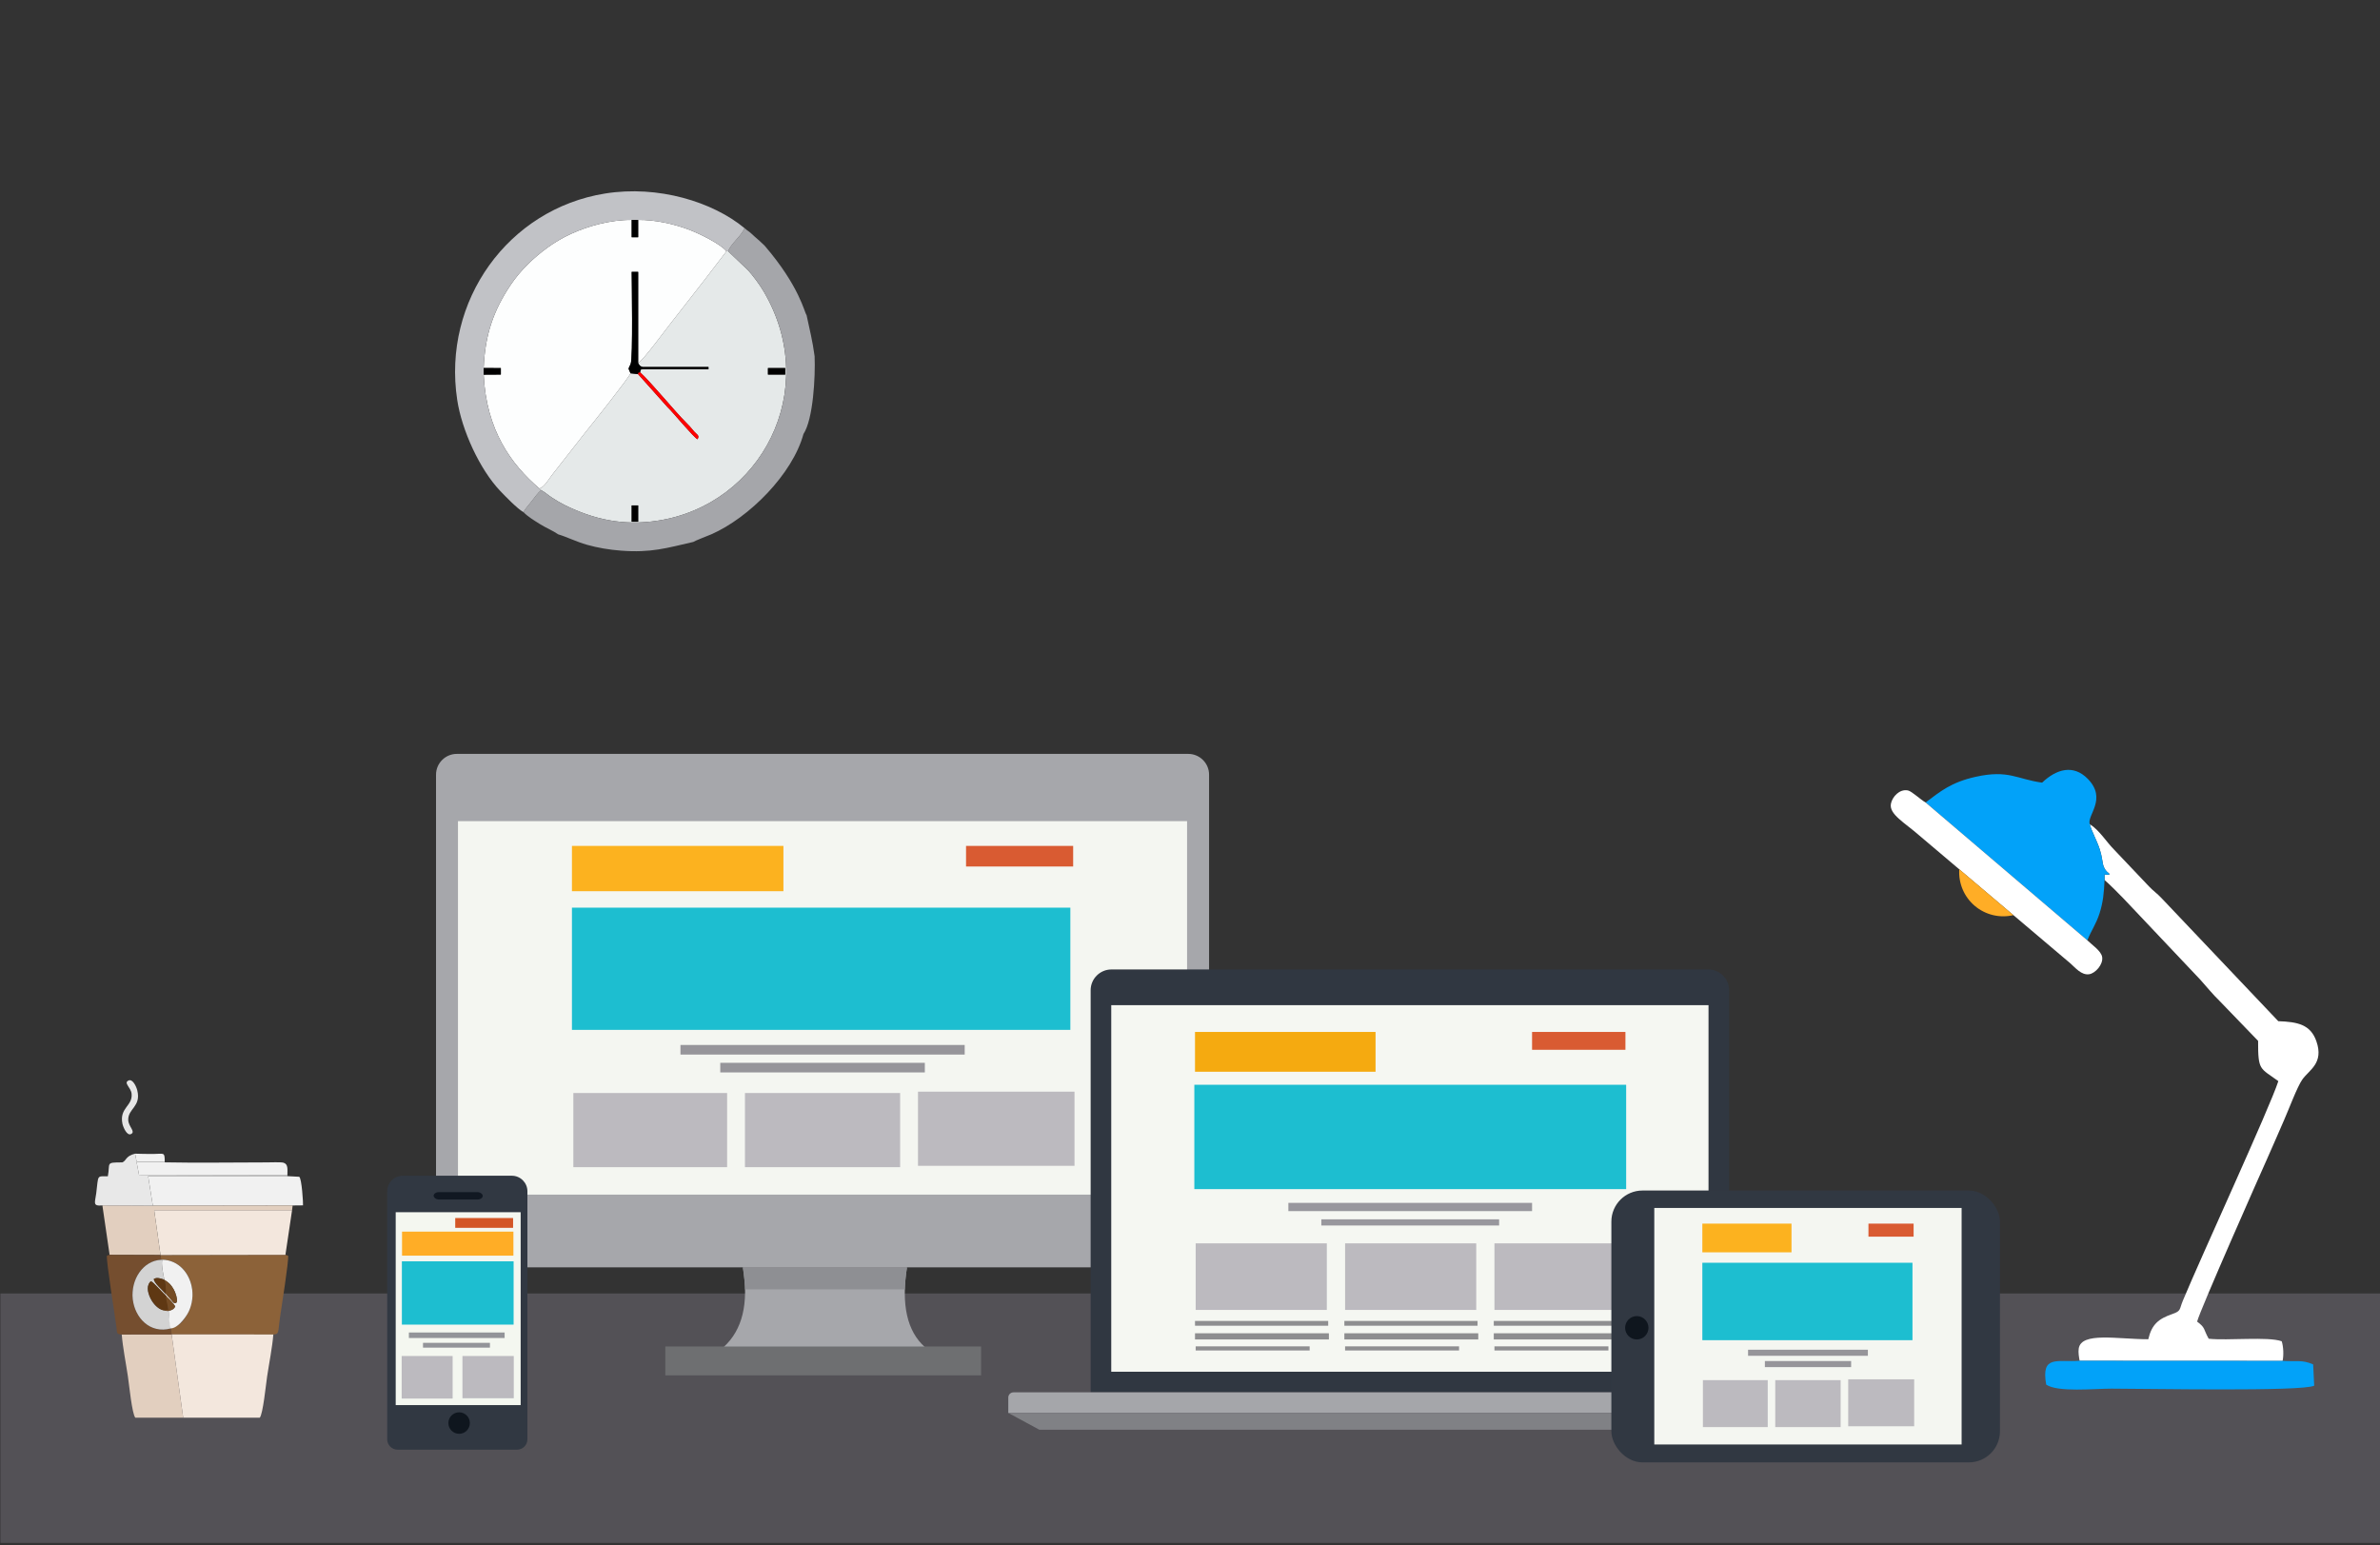 <?xml version="1.0" encoding="UTF-8"?>
<!DOCTYPE svg PUBLIC "-//W3C//DTD SVG 1.1//EN" "http://www.w3.org/Graphics/SVG/1.1/DTD/svg11.dtd">
<!-- Creator: CorelDRAW Home & Student X7 -->
<svg xmlns="http://www.w3.org/2000/svg" xml:space="preserve" width="458.61mm" height="297.74mm" version="1.1" style="shape-rendering:geometricPrecision; text-rendering:geometricPrecision; image-rendering:optimizeQuality; fill-rule:evenodd; clip-rule:evenodd"
viewBox="0 0 45861 29774"
 xmlns:xlink="http://www.w3.org/1999/xlink">
 <rect x="0" y="0" width="45861" height="29774" fill="#333333" stroke="none"/>
 <defs>
  <style type="text/css">
   <![CDATA[
    .fil42 {fill:black}
    .fil20 {fill:#02A2F9}
    .fil18 {fill:#0F161E}
    .fil37 {fill:#0F161E}
    .fil32 {fill:#111822}
    .fil5 {fill:#1DBED0}
    .fil10 {fill:#303741}
    .fil17 {fill:#313842}
    .fil0 {fill:#535156}
    .fil30 {fill:#5F3813}
    .fil8 {fill:#6E6F71}
    .fil31 {fill:#754C24}
    .fil26 {fill:#754E2F}
    .fil16 {fill:#808185}
    .fil22 {fill:#8C6239}
    .fil14 {fill:#8E8E90}
    .fil9 {fill:#8E8F93}
    .fil36 {fill:#939499}
    .fil7 {fill:#96959A}
    .fil13 {fill:#98979D}
    .fil15 {fill:#A5A6AA}
    .fil40 {fill:#A5A6AA}
    .fil1 {fill:#A6A7AB}
    .fil6 {fill:#BCBABF}
    .fil41 {fill:#C1C2C6}
    .fil34 {fill:#D35626}
    .fil28 {fill:lightgrey}
    .fil4 {fill:#D95B32}
    .fil25 {fill:#E2CFBF}
    .fil38 {fill:#E5E9E9}
    .fil29 {fill:#E6E6E6}
    .fil27 {fill:#E8E8E8}
    .fil24 {fill:#F1F1F1}
    .fil23 {fill:#F3E7DD}
    .fil2 {fill:#F4F6F1}
    .fil33 {fill:#F4F7F0}
    .fil12 {fill:#F5AA10}
    .fil11 {fill:#F5F7F2}
    .fil3 {fill:#FCB21F}
    .fil39 {fill:#FDFEFE}
    .fil43 {fill:red}
    .fil35 {fill:#FFAD26}
    .fil21 {fill:#FFAD26}
    .fil19 {fill:white}
   ]]>
  </style>
 </defs>
 <g id="Capa_x0020_1">
  <rect class="fil0" x="8" y="24926" width="45861" height="4806"/>
  <g id="_498647584">
   <path class="fil1" d="M8802 14528l14096 0c220,0 400,180 400,400l0 9395c0,55 -45,100 -100,100l-14696 0c-55,0 -100,-45 -100,-100l0 -9395c0,-220 180,-400 400,-400z"/>
   <rect class="fil2" x="8825" y="15824" width="14049" height="7197"/>
   <rect class="fil3" x="11021" y="16301" width="4075" height="873"/>
   <rect class="fil4" x="18615" y="16301" width="2064" height="397"/>
   <rect class="fil5" x="11021" y="17491" width="9604" height="2355"/>
   <rect class="fil6" x="11048" y="21063" width="2963" height="1429"/>
   <rect class="fil6" x="14355" y="21063" width="2990" height="1429"/>
   <rect class="fil6" x="17689" y="21037" width="3016" height="1429"/>
   <rect class="fil7" x="13112" y="20137" width="5477" height="185"/>
   <rect class="fil7" x="13879" y="20481" width="3942" height="185"/>
   <path class="fil1" d="M13945 25958c362,-331 486,-842 370,-1535l3162 0c-113,718 2,1230 344,1535 -2293,0 -3585,0 -3876,0z"/>
   <rect class="fil8" x="12820" y="25948" width="6085" height="556"/>
   <path class="fil9" d="M14315 24423c21,159 42,344 42,424l3078 0c5,-135 19,-276 42,-424 -2108,0 -3162,0 -3162,0z"/>
  </g>
  <g id="_498643288">
   <path class="fil10" d="M21416 18682l11503 0c220,0 400,180 400,400l0 7749 -12303 0 0 -7749c0,-220 180,-400 400,-400z"/>
   <rect class="fil11" x="21413" y="19370" width="11509" height="7064"/>
   <rect class="fil12" x="23027" y="19886" width="3479" height="767"/>
   <rect class="fil4" x="29522" y="19886" width="1799" height="344"/>
   <rect class="fil5" x="23014" y="20904" width="8321" height="2011"/>
   <rect class="fil13" x="24826" y="23180" width="4696" height="159"/>
   <rect class="fil13" x="25461" y="23497" width="3426" height="119"/>
   <rect class="fil6" x="23040" y="23960" width="2527" height="1283"/>
   <rect class="fil6" x="25919" y="23960" width="2527" height="1283"/>
   <rect class="fil6" x="28797" y="23960" width="2527" height="1283"/>
   <rect class="fil14" x="23027" y="25455" width="2566.46" height="92.61"/>
   <rect class="fil14" x="25905" y="25455" width="2566.46" height="92.61"/>
   <rect class="fil14" x="28784" y="25455" width="2566.46" height="92.61"/>
   <rect class="fil14" x="23027" y="25693" width="2580" height="119"/>
   <rect class="fil14" x="25905" y="25693" width="2580" height="119"/>
   <rect class="fil14" x="28784" y="25693" width="2580" height="119"/>
   <rect class="fil14" x="23040" y="25945" width="2196.04" height="79.38"/>
   <rect class="fil14" x="25919" y="25945" width="2196.04" height="79.38"/>
   <rect class="fil14" x="28797" y="25945" width="2196.04" height="79.38"/>
   <path class="fil15" d="M19529 26831l15269 0c55,0 100,45 100,100l0 297 -15469 0 0 -297c0,-55 45,-100 100,-100z"/>
   <polygon class="fil16" points="34895,27228 19429,27228 20028,27552 34414,27552 "/>
  </g>
  <g id="_498641968">
   <rect class="fil17" x="31050" y="22942" width="7488" height="5239" rx="600" ry="600"/>
   <rect class="fil2" x="31877" y="23278" width="5922" height="4558"/>
   <rect class="fil3" x="32803" y="23580" width="1718" height="553"/>
   <rect class="fil4" x="36004" y="23580" width="870" height="251"/>
   <rect class="fil5" x="32803" y="24334" width="4049" height="1492"/>
   <rect class="fil6" x="32814" y="26596" width="1249" height="905"/>
   <rect class="fil6" x="34208" y="26596" width="1260" height="905"/>
   <rect class="fil6" x="35614" y="26580" width="1271" height="905"/>
   <rect class="fil7" x="33684" y="26010" width="2309" height="117"/>
   <rect class="fil7" x="34008" y="26228" width="1662" height="117"/>
   <circle class="fil18" cx="31540" cy="25587" r="225"/>
  </g>
  <g id="_501200424">
   <g>
    <path class="fil19" d="M40553 16958c70,58 291,276 370,361l1475 1560c123,136 241,284 369,407l745 772c-1,580 34,516 390,776 -165,513 -1493,3395 -1839,4229 -71,170 -30,199 -201,258 -265,92 -398,196 -466,487 -594,0 -1289,-146 -1340,178 -12,77 4,161 17,237l3911 2c24,-112 16,-278 -17,-378 -265,-95 -1043,-9 -1407,-49 -107,-191 -57,-207 -223,-330 51,-212 1235,-2885 1344,-3126 116,-257 217,-499 333,-761 83,-187 253,-642 350,-778 131,-186 420,-312 271,-738 -112,-321 -359,-373 -734,-386l-2255 -2377c-76,-81 -161,-140 -237,-221l-670 -706c-162,-164 -281,-373 -471,-493 40,149 137,311 194,489 84,266 14,330 192,476l-34 8c-63,6 57,3 -30,1 -124,-3 59,-28 -37,-9l0 111z"/>
    <path class="fil20" d="M37105 15464l3117 2657c71,-184 167,-308 235,-520 69,-219 86,-399 96,-643l0 -111c96,-19 -87,6 37,9 87,2 -33,5 30,-1l34 -8c-178,-146 -108,-210 -192,-476 -57,-178 -154,-340 -194,-489 -58,-169 339,-484 -35,-870 -279,-288 -607,-193 -883,70 -487,-67 -646,-253 -1278,-113 -478,106 -683,283 -967,495z"/>
    <path class="fil19" d="M40222 18121l-3117 -2657c-95,-52 -266,-217 -341,-232 -164,-32 -301,125 -327,255 -41,204 264,364 551,617l2905 2459c94,81 212,234 364,211 120,-18 273,-189 250,-332 -18,-119 -209,-244 -285,-321z"/>
    <path class="fil20" d="M43984 26225l-3911 -2c-431,33 -747,-121 -644,460 226,150 914,77 1261,77 686,0 3663,59 3903,-57l-20 -410c-214,-95 -323,-50 -589,-68z"/>
   </g>
   <path class="fil21" d="M37754 16752c695,589 1043,883 1043,883 -262,62 -538,-4 -744,-178 -206,-174 -317,-436 -299,-705z"/>
  </g>
  <g id="_501193800">
   <path class="fil22" d="M3105 24277l22 -2c315,6 535,263 576,570 23,172 -17,352 -91,475 -108,180 -134,204 -319,279l14 116 1960 1c117,-5 87,-39 128,-325 32,-221 172,-1093 157,-1193l-52 -17 -2407 4 12 92z"/>
   <path class="fil23" d="M3530 27320l1475 0c63,-70 119,-639 142,-793 38,-256 100,-561 120,-811l-1960 -1 223 1605z"/>
   <polygon class="fil23" points="3093,24185 5500,24181 5628,23321 2971,23321 "/>
   <path class="fil24" d="M2945 23234l2694 -4 200 -2c5,-28 -24,-527 -74,-551l-227 -12 -2683 1 90 568z"/>
   <path class="fil25" d="M2608 27320l922 0 -223 -1605 -961 1c20,252 81,554 119,811 23,153 79,724 143,793z"/>
   <polygon class="fil25" points="2112,24182 3093,24185 2971,23321 5628,23321 5639,23230 2945,23234 1973,23229 "/>
   <path class="fil26" d="M2346 25716l961 -1 -14 -116c-406,110 -693,-208 -734,-560 -45,-383 200,-747 546,-762l-12 -92 -981 -3 -52 16c-15,102 149,1115 184,1378 15,114 -6,135 102,140z"/>
   <path class="fil27" d="M1973 23229l972 5 -90 -568 2683 -1 0 -20 -2859 -5 -46 -241 541 0 0 -12 -541 0 -30 -155c-183,43 -168,137 -246,168 -333,0 -229,7 -279,268 -219,0 -178,-34 -224,330 -21,172 -79,250 119,231z"/>
   <path class="fil24" d="M5538 22645c0,-111 19,-214 -79,-240 -51,-13 -255,-5 -323,-5 -639,0 -1335,12 -1962,-1l-541 0 46 241 2859 5z"/>
   <path class="fil28" d="M3293 25599l11 -24c-34,-44 -48,-246 -54,-313 -13,0 -31,2 -44,-1 -35,-8 -8,1 -27,-13 -217,6 -439,-422 -272,-557 77,28 180,210 276,263l2 -29c-55,-67 -220,-201 -220,-280 68,-36 137,-3 202,15 -19,-93 -64,-301 -40,-385l-22 2c-346,15 -591,379 -546,762 41,352 328,670 734,560z"/>
   <path class="fil24" d="M3167 24660l-7 12c94,36 139,92 186,174 50,87 110,290 15,264 -18,-5 -12,-4 -25,-16l-145 -175 -6 6 -2 29c10,26 -3,3 19,19 11,26 4,3 10,27 47,29 152,137 165,180 -32,49 -53,63 -127,82 6,67 9,293 43,337 128,-6 262,-184 319,-279 74,-123 114,-303 91,-475 -41,-307 -261,-564 -576,-570 -24,84 21,292 40,385z"/>
   <path class="fil29" d="M2478 20821c-106,47 46,133 58,257 24,236 -239,267 -177,576 15,71 89,240 166,200 94,-48 -50,-142 -54,-271 -7,-221 253,-256 174,-572 -19,-76 -89,-224 -167,-190z"/>
   <path class="fil30" d="M3193 25257l57 5 -38 -262c-6,-24 1,-1 -10,-27 -58,-59 -250,-266 -295,-282 -167,135 69,572 286,566z"/>
   <path class="fil24" d="M3174 22387c1,-192 -14,-151 -208,-150 -122,0 -241,0 -363,-5l30 155 541 0z"/>
   <path class="fil31" d="M3185 24925l151 169c13,12 7,11 25,16 95,26 35,-177 -15,-264 -47,-82 -90,-130 -179,-186 15,55 35,225 18,265z"/>
   <path class="fil30" d="M3185 24925l6 -6c18,-41 -9,-204 -24,-259l0 0c-65,-18 -134,-51 -202,-15 0,79 165,213 220,280z"/>
   <path class="fil31" d="M3206 25261c13,3 31,1 44,1 74,-19 95,-33 127,-82 -13,-43 -138,-173 -187,-219l55 277c-19,3 -102,8 -39,23z"/>
  </g>
  <g id="_501191664">
   <path class="fil17" d="M7761 22657l2102 0c165,0 300,135 300,300l0 4779c0,110 -90,200 -200,200l-2302 0c-110,0 -200,-90 -200,-200l0 -4779c0,-165 135,-300 300,-300z"/>
   <rect class="fil32" x="8356" y="22973" width="946" height="142" rx="100" ry="100"/>
   <rect class="fil33" x="7625" y="23360" width="2408" height="3717"/>
   <rect class="fil34" x="8772" y="23472" width="1115" height="189"/>
   <rect class="fil35" x="7747" y="23734" width="2146" height="463"/>
   <rect class="fil5" x="7744" y="24306" width="2153" height="1220"/>
   <rect class="fil36" x="7879" y="25678" width="1845" height="106"/>
   <rect class="fil36" x="8151" y="25877" width="1289.85" height="92.61"/>
   <rect class="fil6" x="7740" y="26131" width="982" height="820"/>
   <rect class="fil6" x="8911" y="26131" width="989" height="814"/>
   <circle class="fil37" cx="8847" cy="27423" r="207"/>
  </g>
  <g id="_501189936">
   <path class="fil38" d="M12172 9740l125 0 0 314 -125 0 0 -314zm2626 -2647l333 0 0 125 -333 0 0 -125zm-2501 -97c30,47 23,55 84,76l1271 0 0 42 -1271 0c-54,26 -23,-28 -47,59 202,183 680,765 880,963 75,74 89,93 149,164 66,80 124,84 78,165 -78,-38 -477,-524 -581,-622l-566 -634 -144 -15c-41,100 -738,976 -858,1123l-659 841c-57,74 -147,233 -239,256l33 32c74,37 125,89 208,143 74,48 159,100 237,139 570,283 1137,408 1801,306 1989,-305 3156,-2510 2049,-4407 -79,-136 -220,-327 -309,-421l-382 -364 -32 0 -422 551c-73,91 -141,179 -210,270l-420 538c-104,128 -559,753 -650,795z"/>
   <path class="fil39" d="M9320 7092l331 1 0 125 -331 2c50,1068 527,1727 1074,2194 92,-23 182,-182 239,-256l659 -841c120,-147 817,-1023 858,-1123 -49,-118 -48,-65 2,-181 47,-110 20,-1617 20,-1774l125 0 0 1757c91,-42 546,-667 650,-795l420 -538c69,-91 137,-179 210,-270l422 -551c-109,-137 -515,-339 -738,-422 -288,-107 -632,-184 -964,-182l0 334 -125 0 0 -334c-415,-2 -840,118 -1170,269 -152,69 -326,172 -447,261 -273,199 -526,440 -715,722 -333,496 -494,968 -520,1602z"/>
   <path class="fil40" d="M14031 4842l382 364c89,94 230,285 309,421 1107,1897 -60,4102 -2049,4407 -664,102 -1231,-23 -1801,-306 -78,-39 -163,-91 -237,-139 -83,-54 -134,-106 -208,-143 -51,37 -130,143 -176,205 -49,66 -129,150 -164,218 79,85 213,165 325,235 105,66 251,127 344,193 179,54 347,142 554,201 207,59 431,96 653,113 583,45 884,-50 1397,-168 16,-16 293,-124 348,-147 726,-319 1564,-1159 1774,-1932 189,-286 231,-1109 215,-1500 -41,-306 -96,-510 -155,-792 -42,-48 -130,-549 -810,-1340 -67,-65 -118,-110 -192,-174 -33,-29 -60,-59 -98,-88 -40,-31 -50,-33 -96,-74 -49,140 -270,308 -315,446z"/>
   <path class="fil41" d="M10087 9869c35,-68 115,-152 164,-218 46,-62 125,-168 176,-205l-33 -32c-547,-467 -1024,-1126 -1074,-2194l0 -128c26,-634 187,-1106 520,-1602 189,-282 442,-523 715,-722 121,-89 295,-192 447,-261 330,-151 755,-271 1170,-269l125 0c332,-2 676,75 964,182 223,83 629,285 738,422l32 0c45,-138 266,-306 315,-446 -610,-505 -1661,-831 -2686,-667 -1868,299 -3140,2070 -2850,3976 89,590 436,1343 829,1756 95,100 336,349 448,408z"/>
   <path class="fil42" d="M12150 7194l144 15c10,-25 -9,-19 40,-36 24,-87 -7,-33 47,-59l1271 0 0 -42 -1271 0c-61,-21 -54,-29 -84,-76l0 -1757 -125 0c0,157 27,1664 -20,1774 -50,116 -51,63 -2,181z"/>
   <path class="fil43" d="M12294 7209l566 634c104,98 503,584 581,622 46,-81 -12,-85 -78,-165 -60,-71 -74,-90 -149,-164 -200,-198 -678,-780 -880,-963 -49,17 -30,11 -40,36z"/>
   <polygon class="fil42" points="9320,7220 9651,7218 9651,7093 9320,7092 "/>
   <polygon class="fil42" points="14798,7218 15131,7218 15131,7093 14798,7093 "/>
   <polygon class="fil42" points="12297,4238 12172,4238 12172,4572 12297,4572 "/>
   <polygon class="fil42" points="12172,10054 12297,10054 12297,9740 12172,9740 "/>
  </g>
 </g>
</svg>
